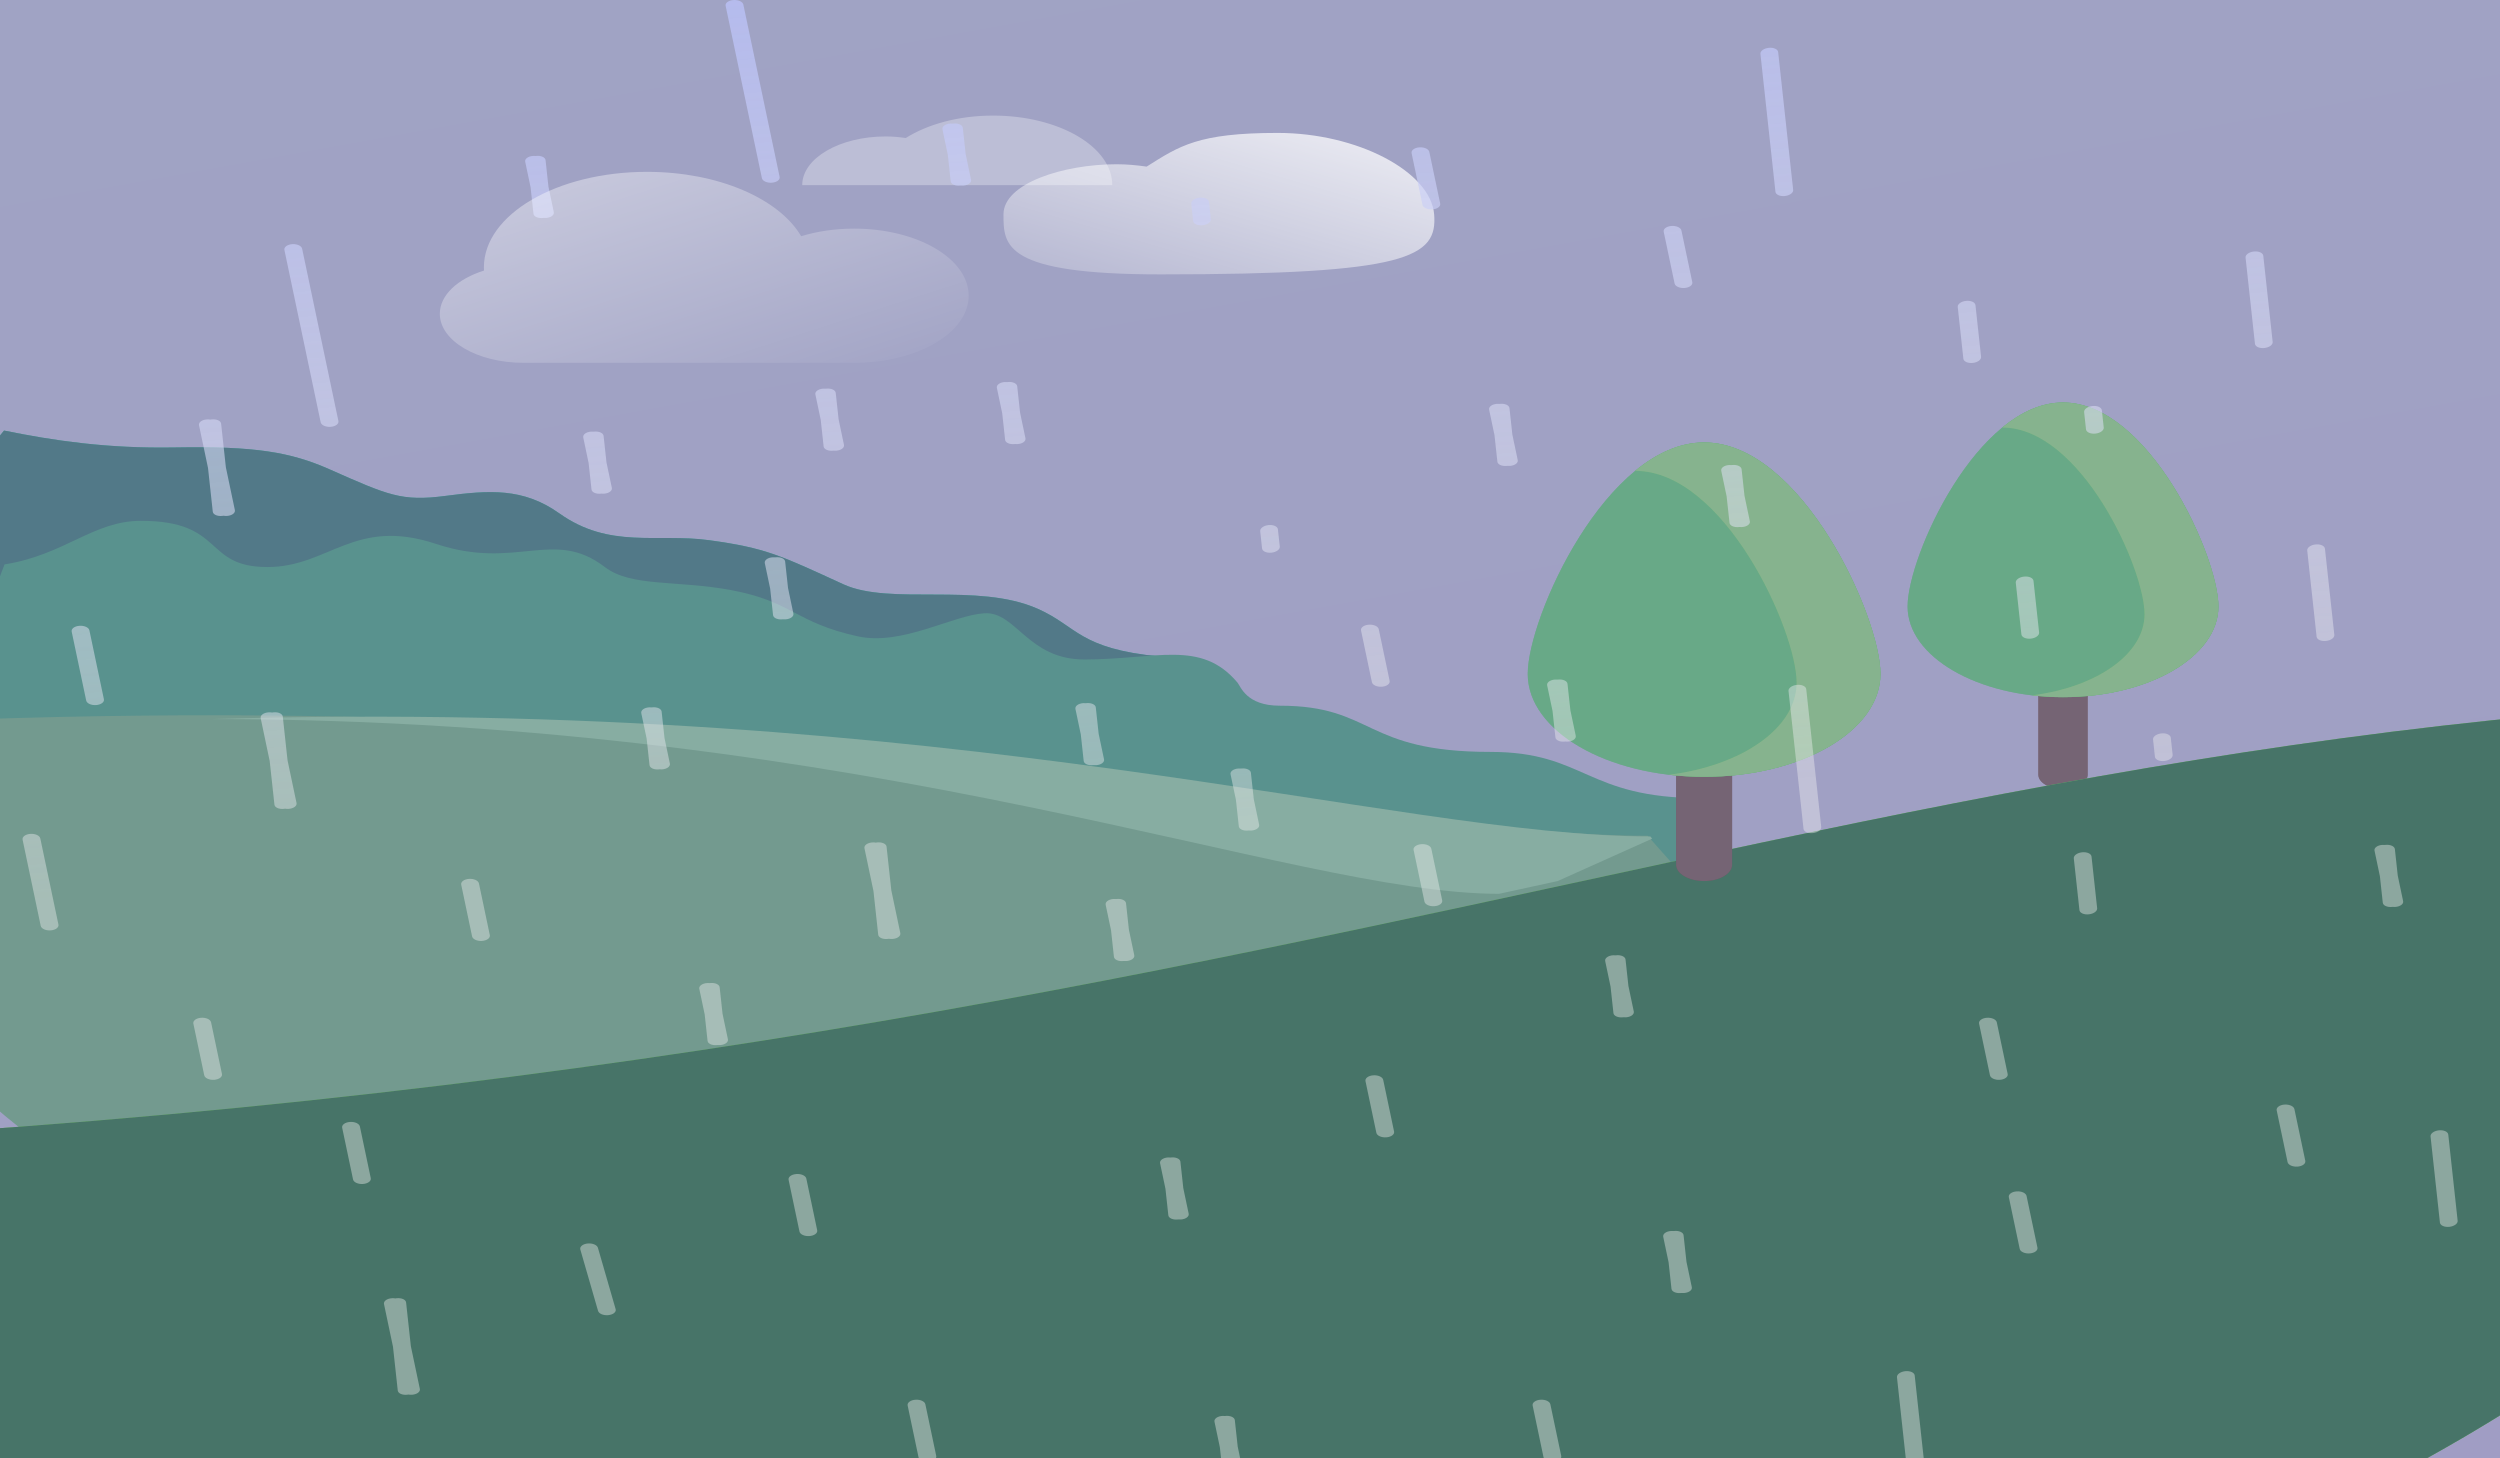 <svg width="360" height="210" viewBox="0 0 360 210" fill="none" xmlns="http://www.w3.org/2000/svg">
<rect x="0" y="0" width="360" height="210" fill="#333333" stroke="none"/>
<g clip-path="url(#clip0_131_45290)">
<ellipse cx="180" cy="105" rx="540" ry="315" fill="url(#paint0_linear_131_45290)"/>
<path d="M149.426 87.659C140.744 83.82 128.201 87.233 121.448 84.138C112.421 80.001 110.371 78.919 102.128 77.789C94.603 76.757 87.79 79.091 80.542 73.924C75.332 70.21 70.418 70.586 64.131 71.411C57.843 72.237 55.911 71.323 47.45 67.579C41.855 65.103 36.741 64.226 25.164 64.432C15.4 64.606 7.72 63.449 0.583 62C-6.281 70.228 -11.257 79.001 -14 88.18C13.963 89.749 22.368 89.067 33.268 90.947C45.231 93.01 161.518 105.597 163.576 104.978C165.635 104.359 167 94.535 167 94.535C155.322 93.407 155.163 90.197 149.426 87.659Z" fill="#36B294"/>
<path d="M149.426 87.659C140.744 83.82 128.201 87.233 121.448 84.138C112.421 80.001 110.371 78.919 102.128 77.789C94.603 76.757 87.79 79.091 80.542 73.924C75.332 70.21 70.418 70.586 64.131 71.411C57.843 72.237 55.911 71.323 47.45 67.579C41.855 65.103 36.741 64.226 25.164 64.432C15.4 64.606 7.72 63.449 0.583 62C-6.281 70.228 -11.257 79.001 -14 88.18C13.963 89.749 22.368 89.067 33.268 90.947C45.231 93.01 161.518 105.597 163.576 104.978C165.635 104.359 167 94.535 167 94.535C155.322 93.407 155.163 90.197 149.426 87.659Z" fill="#5D6583" fill-opacity="0.738"/>
<path d="M297.073 113.621C295.109 113.621 293.52 112.693 293.52 111.549V89.237C293.52 88.093 295.11 87.165 297.073 87.165C299.037 87.165 300.627 88.093 300.627 89.237V111.549C300.627 112.693 299.037 113.621 297.073 113.621Z" fill="#674447"/>
<path d="M297.073 113.621C295.109 113.621 293.52 112.693 293.52 111.549V89.237C293.52 88.093 295.11 87.165 297.073 87.165C299.037 87.165 300.627 88.093 300.627 89.237V111.549C300.627 112.693 299.037 113.621 297.073 113.621Z" fill="#8588A6" fill-opacity="0.47"/>
<path d="M319.455 87.337C319.455 94.548 309.434 100.393 297.073 100.393C284.711 100.393 274.69 94.548 274.69 87.337C274.69 80.126 284.711 57.959 297.073 57.959C309.434 57.96 319.455 80.126 319.455 87.337Z" fill="#43AB5F"/>
<path d="M319.455 87.337C319.455 94.548 309.434 100.393 297.073 100.393C284.711 100.393 274.69 94.548 274.69 87.337C274.69 80.126 284.711 57.959 297.073 57.959C309.434 57.96 319.455 80.126 319.455 87.337Z" fill="#A0A7C3" fill-opacity="0.399"/>
<path d="M297.072 57.959C293.97 57.959 291.014 59.358 288.328 61.565H288.328C299.642 61.565 308.814 81.853 308.814 88.453C308.814 94.194 301.868 98.98 292.615 100.131C294.056 100.301 295.545 100.393 297.072 100.393C309.433 100.393 319.454 94.548 319.454 87.337C319.455 80.126 309.433 57.959 297.072 57.959Z" fill="#71BE63"/>
<path d="M297.072 57.959C293.97 57.959 291.014 59.358 288.328 61.565H288.328C299.642 61.565 308.814 81.853 308.814 88.453C308.814 94.194 301.868 98.98 292.615 100.131C294.056 100.301 295.545 100.393 297.072 100.393C309.433 100.393 319.454 94.548 319.454 87.337C319.455 80.126 309.433 57.959 297.072 57.959Z" fill="#A0A7C3" fill-opacity="0.45"/>
<path opacity="0.3" d="M115.52 26.66C115.52 22.787 120.902 19.648 127.541 19.648C128.543 19.648 129.501 19.74 130.431 19.875C133.568 17.899 138.015 16.643 142.996 16.643C152.48 16.643 160.168 21.128 160.168 26.66H115.52Z" fill="white"/>
<path d="M184.268 101.62C179.467 101.62 178.666 98.852 178.195 98.292C172.94 92.053 166.578 94.965 156.14 94.965C147.979 94.965 146.311 88.032 141.756 88.31C137.202 88.587 129.864 93.024 123.537 91.637C114.459 89.648 114.174 86.646 105.317 84.983C97.502 83.514 90.894 84.567 87.098 81.655C79.707 75.986 74.382 82.175 62.805 78.328C51.03 74.414 47.369 81.655 38.513 81.655C29.208 81.655 32.439 75 20.293 75C13.412 75 9.357 79.891 0.654 81.274C-2.357 88.891 -4 96.807 -4 104.947C-4 109.145 -3.531 113.277 -2.709 117.348C0.085 118.859 3.105 120.188 6.133 120.946C16.992 123.665 245 126 245 126V114.93C228.298 114.93 228.298 108.275 214.634 108.275C196.225 108.275 197.933 101.62 184.268 101.62Z" fill="#59928E"/>
<path d="M54.605 178L242 125.686L237.256 120.35C191.882 120.35 113.143 96.309 -30 104.826C-30 131.107 -11.523 155.123 18.974 173.593C38.13 175.978 54.605 178 54.605 178Z" fill="#739A8F"/>
<path d="M237.656 120.449C200.656 120.449 138.67 100.348 30.485 103.546C126.669 103.594 185.654 128.71 215.859 128.71L224.297 126.874L237.907 120.766L237.656 120.449Z" fill="#87ADA2"/>
<path opacity="0.9" d="M160.775 23.652C162.279 23.652 163.717 23.791 165.115 23.993C169.823 21.027 172.506 19.14 183.978 19.14C195.45 19.14 206.029 24.713 206.518 30.87C207.007 37.026 202.849 39.512 167.143 39.512C144.501 39.512 144.501 35.34 144.501 30.87C144.501 26.4 153.129 23.652 160.775 23.652Z" fill="url(#paint1_linear_131_45290)"/>
<path d="M-119 167.358C-74.03 220.205 26.016 257 142.308 257C300.644 257 429 188.83 429 104.738C429 103.149 428.866 101.577 428.775 100C251.488 100.432 171.096 166.594 -119 166.594V167.358Z" fill="#71BE63"/>
<path d="M-119 167.358C-74.03 220.205 26.016 257 142.308 257C300.644 257 429 188.83 429 104.738C429 103.149 428.866 101.577 428.775 100C251.488 100.432 171.096 166.594 -119 166.594V167.358Z" fill="#477468"/>
<path d="M245.392 126.873C243.164 126.873 241.359 125.821 241.359 124.523V99.204C241.359 97.906 243.163 96.853 245.392 96.853C247.621 96.853 249.424 97.906 249.424 99.204V124.523C249.424 125.821 247.62 126.873 245.392 126.873Z" fill="#674447"/>
<path d="M245.392 126.873C243.164 126.873 241.359 125.821 241.359 124.523V99.204C241.359 97.906 243.163 96.853 245.392 96.853C247.621 96.853 249.424 97.906 249.424 99.204V124.523C249.424 125.821 247.62 126.873 245.392 126.873Z" fill="#8588A6" fill-opacity="0.47"/>
<path d="M270.79 97.047C270.79 105.23 259.418 111.863 245.391 111.863C231.363 111.863 219.992 105.23 219.992 97.047C219.992 88.865 231.363 63.711 245.391 63.711C259.418 63.711 270.79 88.864 270.79 97.047Z" fill="#43AB5F"/>
<path d="M270.79 97.047C270.79 105.23 259.418 111.863 245.391 111.863C231.363 111.863 219.992 105.23 219.992 97.047C219.992 88.865 231.363 63.711 245.391 63.711C259.418 63.711 270.79 88.864 270.79 97.047Z" fill="#A0A7C3" fill-opacity="0.399"/>
<path d="M245.391 63.711C241.869 63.711 238.516 65.298 235.468 67.802H235.468C248.307 67.802 258.715 90.825 258.715 98.314C258.715 104.828 250.834 110.26 240.333 111.566C241.968 111.759 243.658 111.864 245.39 111.864C259.417 111.864 270.79 105.23 270.79 97.048C270.79 88.864 259.418 63.711 245.391 63.711Z" fill="#71BE63"/>
<path d="M245.391 63.711C241.869 63.711 238.516 65.298 235.468 67.802H235.468C248.307 67.802 258.715 90.825 258.715 98.314C258.715 104.828 250.834 110.26 240.333 111.566C241.968 111.759 243.658 111.864 245.39 111.864C259.417 111.864 270.79 105.23 270.79 97.048C270.79 88.864 259.418 63.711 245.391 63.711Z" fill="#A0A7C3" fill-opacity="0.45"/>
<path opacity="0.8" fill-rule="evenodd" clip-rule="evenodd" d="M104.49 0.841C104.404 0.43 104.905 0.056 105.61 0.006C106.314 -0.045 106.956 0.248 107.042 0.659L112.265 25.472C112.352 25.884 111.851 26.258 111.146 26.308C110.441 26.359 109.8 26.066 109.713 25.655L104.49 0.841ZM254.697 6.888C253.992 6.963 253.457 7.356 253.502 7.767L255.663 27.618C255.708 28.029 256.315 28.302 257.02 28.228C257.725 28.153 258.26 27.76 258.215 27.349L256.054 7.498C256.009 7.087 255.402 6.814 254.697 6.888ZM258.74 98.623C258.035 98.698 257.5 99.092 257.545 99.503L259.706 119.354C259.751 119.765 260.358 120.038 261.063 119.963C261.768 119.889 262.303 119.495 262.258 119.084L260.097 99.233C260.053 98.822 259.445 98.549 258.74 98.623ZM135.713 18.629L136.487 22.304L136.902 26.116C136.946 26.527 137.554 26.8 138.259 26.726C138.279 26.724 138.299 26.721 138.318 26.719C138.445 26.733 138.578 26.735 138.713 26.726C139.418 26.675 139.919 26.301 139.832 25.89L139.059 22.215L138.644 18.402C138.599 17.991 137.991 17.718 137.286 17.793C137.266 17.795 137.247 17.797 137.227 17.8C137.1 17.786 136.967 17.783 136.832 17.793C136.128 17.843 135.627 18.218 135.713 18.629ZM145.061 55.021C145.081 55.018 145.101 55.016 145.121 55.014C145.826 54.939 146.433 55.212 146.478 55.623L146.893 59.435L147.667 63.111C147.753 63.522 147.252 63.896 146.547 63.946C146.412 63.956 146.28 63.953 146.153 63.939C146.133 63.942 146.113 63.944 146.093 63.946C145.388 64.021 144.781 63.748 144.736 63.337L144.321 59.525L143.548 55.849C143.461 55.438 143.962 55.064 144.667 55.013C144.802 55.004 144.934 55.007 145.061 55.021ZM160.76 129.458L160.73 129.462C160.603 129.448 160.471 129.445 160.336 129.454C159.631 129.505 159.13 129.879 159.216 130.29L159.99 133.966L160.405 137.778C160.45 138.189 161.057 138.462 161.762 138.387C161.782 138.385 161.802 138.383 161.822 138.38C161.949 138.394 162.081 138.397 162.216 138.387C162.921 138.337 163.422 137.963 163.336 137.552L162.562 133.876L162.147 130.064C162.102 129.653 161.495 129.38 160.79 129.454L160.76 129.458ZM168.565 166.682C168.584 166.679 168.604 166.677 168.624 166.675C169.329 166.6 169.937 166.873 169.981 167.284L170.396 171.097L171.17 174.772C171.257 175.183 170.755 175.557 170.051 175.608C169.916 175.617 169.783 175.615 169.656 175.601C169.637 175.603 169.617 175.606 169.597 175.608C168.892 175.682 168.284 175.409 168.239 174.998L167.825 171.186L167.051 167.511C166.964 167.1 167.466 166.725 168.17 166.675C168.305 166.665 168.438 166.668 168.565 166.682ZM176.459 203.895C176.439 203.898 176.419 203.9 176.399 203.902C176.272 203.889 176.14 203.886 176.005 203.895C175.3 203.946 174.799 204.32 174.885 204.731L175.659 208.407L176.074 212.219C176.119 212.63 176.726 212.903 177.431 212.828L177.453 212.826C177.466 212.824 177.478 212.823 177.491 212.821C177.618 212.835 177.75 212.838 177.885 212.828C178.59 212.778 179.091 212.404 179.005 211.992L178.231 208.317L177.816 204.505C177.771 204.094 177.164 203.821 176.459 203.895ZM248.634 71.475L247.86 67.799C247.773 67.388 248.275 67.014 248.979 66.964C249.114 66.954 249.247 66.957 249.374 66.971L249.396 66.968C249.408 66.966 249.421 66.965 249.433 66.964C250.138 66.889 250.746 67.162 250.791 67.573L251.206 71.386L251.979 75.061C252.066 75.472 251.564 75.846 250.86 75.897C250.725 75.906 250.592 75.903 250.465 75.889C250.446 75.892 250.426 75.894 250.406 75.897C249.701 75.971 249.093 75.698 249.049 75.287L248.634 71.475ZM215.207 62.668L214.433 58.992C214.346 58.581 214.848 58.207 215.552 58.156C215.687 58.147 215.82 58.15 215.947 58.163C215.966 58.161 215.986 58.158 216.006 58.156C216.711 58.082 217.319 58.355 217.364 58.766L217.779 62.578L218.552 66.253C218.639 66.665 218.137 67.039 217.433 67.089C217.298 67.099 217.165 67.096 217.038 67.082C217.019 67.085 216.999 67.087 216.979 67.089C216.274 67.164 215.666 66.891 215.622 66.48L215.207 62.668ZM156.436 101.253C156.416 101.255 156.396 101.257 156.376 101.26C156.249 101.246 156.117 101.243 155.982 101.253C155.277 101.303 154.776 101.677 154.862 102.088L155.636 105.764L156.051 109.576C156.096 109.987 156.703 110.26 157.408 110.185C157.428 110.183 157.448 110.181 157.468 110.178C157.595 110.192 157.727 110.195 157.862 110.185C158.567 110.135 159.068 109.761 158.982 109.35L158.208 105.674L157.793 101.862C157.748 101.451 157.141 101.178 156.436 101.253ZM224.303 97.865C224.323 97.863 224.343 97.86 224.363 97.858C225.068 97.784 225.676 98.056 225.72 98.468L226.135 102.28L226.909 105.955C226.995 106.366 226.494 106.741 225.789 106.791C225.655 106.801 225.522 106.798 225.395 106.784L225.361 106.788L225.336 106.791C224.631 106.865 224.023 106.593 223.978 106.181L223.563 102.37L222.79 98.694C222.703 98.283 223.204 97.909 223.909 97.858C224.044 97.848 224.177 97.851 224.303 97.865ZM232.72 137.56L232.695 137.563L232.66 137.567C232.533 137.553 232.401 137.55 232.266 137.56C231.561 137.61 231.06 137.985 231.147 138.396L231.92 142.071L232.335 145.883C232.38 146.294 232.987 146.567 233.692 146.493C233.712 146.491 233.732 146.488 233.752 146.486C233.879 146.5 234.011 146.502 234.146 146.493C234.851 146.442 235.352 146.068 235.266 145.657L234.492 141.981L234.077 138.169C234.032 137.758 233.425 137.485 232.72 137.56ZM241.017 177.269L241.046 177.265L241.077 177.262C241.781 177.187 242.389 177.46 242.434 177.871L242.849 181.683L243.622 185.359C243.709 185.77 243.208 186.144 242.503 186.195C242.368 186.204 242.236 186.201 242.109 186.188C242.089 186.19 242.069 186.193 242.049 186.195C241.344 186.269 240.737 185.996 240.692 185.585L240.277 181.773L239.503 178.098C239.417 177.686 239.918 177.312 240.623 177.262C240.758 177.252 240.89 177.255 241.017 177.269ZM341.931 122.501L342.705 126.177L343.12 129.989C343.164 130.4 343.772 130.673 344.477 130.598C344.497 130.596 344.517 130.594 344.536 130.591C344.663 130.605 344.796 130.608 344.931 130.598C345.636 130.548 346.137 130.174 346.05 129.763L345.277 126.087L344.862 122.275C344.817 121.864 344.209 121.591 343.504 121.665C343.484 121.668 343.465 121.67 343.445 121.673C343.318 121.659 343.185 121.656 343.051 121.665C342.346 121.716 341.845 122.09 341.931 122.501ZM203.269 22.054C203.182 21.643 203.683 21.269 204.388 21.218C205.093 21.168 205.734 21.46 205.821 21.872L207.388 29.316C207.474 29.727 206.973 30.101 206.268 30.151C205.564 30.202 204.922 29.91 204.836 29.498L203.269 22.054ZM196.629 155.681C196.542 155.27 197.044 154.896 197.748 154.845C198.453 154.795 199.095 155.087 199.181 155.498L200.748 162.942C200.835 163.354 200.334 163.728 199.629 163.778C198.924 163.829 198.282 163.536 198.196 163.125L196.629 155.681ZM283.109 43.327C282.404 43.402 281.869 43.796 281.914 44.207L282.724 51.651C282.769 52.062 283.377 52.335 284.081 52.26C284.786 52.186 285.321 51.792 285.277 51.381L284.466 43.937C284.421 43.526 283.814 43.253 283.109 43.327ZM291.466 83.029C290.761 83.104 290.226 83.497 290.271 83.909L291.081 91.353C291.126 91.764 291.733 92.037 292.438 91.962C293.143 91.888 293.678 91.494 293.633 91.083L292.823 83.639C292.778 83.228 292.171 82.955 291.466 83.029ZM298.627 123.61C298.583 123.199 299.118 122.806 299.823 122.731C300.527 122.657 301.135 122.929 301.18 123.341L301.99 130.785C302.035 131.196 301.5 131.589 300.795 131.664C300.09 131.738 299.483 131.466 299.438 131.054L298.627 123.61ZM75.63 23.29L76.403 26.966L76.819 30.778C76.863 31.189 77.471 31.462 78.176 31.387C78.196 31.385 78.216 31.383 78.235 31.38C78.362 31.394 78.495 31.397 78.63 31.387C79.334 31.337 79.836 30.963 79.749 30.552L78.975 26.876L78.561 23.064C78.516 22.653 77.908 22.38 77.203 22.454L77.172 22.458L77.144 22.462C77.017 22.448 76.884 22.445 76.749 22.454C76.045 22.505 75.543 22.879 75.63 23.29ZM111.644 80.26C111.664 80.257 111.684 80.255 111.704 80.252C112.408 80.178 113.016 80.451 113.061 80.862L113.476 84.674L114.249 88.35C114.336 88.761 113.835 89.135 113.13 89.186C112.995 89.195 112.863 89.192 112.736 89.178L112.702 89.183L112.676 89.186C111.971 89.26 111.364 88.987 111.319 88.576L110.904 84.764L110.13 81.088C110.044 80.677 110.545 80.303 111.25 80.252C111.385 80.243 111.517 80.246 111.644 80.26ZM84.76 66.668L83.987 62.992C83.9 62.581 84.401 62.207 85.106 62.156C85.241 62.147 85.374 62.15 85.5 62.163L85.526 62.16L85.56 62.156C86.265 62.082 86.873 62.355 86.917 62.766L87.332 66.578L88.106 70.253C88.192 70.665 87.691 71.039 86.986 71.089C86.852 71.099 86.719 71.096 86.592 71.082L86.566 71.085L86.532 71.089C85.828 71.164 85.22 70.891 85.175 70.48L84.76 66.668ZM92.343 102.694L93.117 106.369L93.532 110.181C93.577 110.593 94.184 110.866 94.889 110.791L94.923 110.787L94.949 110.784C95.076 110.798 95.208 110.801 95.343 110.791C96.048 110.741 96.549 110.366 96.463 109.955L95.689 106.28L95.274 102.468C95.229 102.056 94.622 101.784 93.917 101.858C93.897 101.86 93.877 101.863 93.857 101.865C93.73 101.851 93.598 101.848 93.463 101.858C92.758 101.909 92.257 102.283 92.343 102.694ZM101.474 146.071L100.7 142.396C100.614 141.985 101.115 141.61 101.82 141.56C101.955 141.55 102.087 141.553 102.214 141.567C102.234 141.564 102.254 141.562 102.274 141.56C102.978 141.485 103.586 141.758 103.631 142.169L104.046 145.982L104.819 149.657C104.906 150.068 104.405 150.442 103.7 150.493C103.565 150.503 103.432 150.5 103.306 150.486C103.286 150.488 103.266 150.491 103.246 150.493C102.541 150.567 101.934 150.294 101.889 149.883L101.474 146.071ZM118.927 55.971C118.947 55.968 118.967 55.966 118.987 55.964C119.692 55.889 120.299 56.162 120.344 56.573L120.759 60.385L121.533 64.061C121.619 64.472 121.118 64.846 120.413 64.897C120.278 64.906 120.146 64.903 120.019 64.889C119.999 64.892 119.979 64.894 119.959 64.897C119.255 64.971 118.647 64.698 118.602 64.287L118.187 60.475L117.414 56.799C117.327 56.388 117.828 56.014 118.533 55.964C118.668 55.954 118.801 55.957 118.927 55.971ZM178.745 110.669L178.713 110.673C178.586 110.659 178.453 110.656 178.318 110.665C177.614 110.716 177.112 111.09 177.199 111.501L177.973 115.177L178.388 118.989C178.432 119.4 179.04 119.673 179.745 119.598C179.765 119.596 179.785 119.594 179.804 119.591C179.931 119.605 180.064 119.608 180.199 119.598C180.904 119.548 181.405 119.174 181.318 118.763L180.545 115.087L180.13 111.275C180.085 110.864 179.477 110.591 178.772 110.665L178.745 110.669ZM113.557 169.896C113.471 169.485 113.972 169.11 114.677 169.06C115.382 169.009 116.023 169.302 116.11 169.713L117.676 177.157C117.763 177.568 117.262 177.942 116.557 177.993C115.852 178.043 115.211 177.751 115.124 177.34L113.557 169.896ZM50.391 161.56C49.686 161.61 49.185 161.985 49.272 162.396L50.839 169.84C50.925 170.251 51.566 170.543 52.271 170.493C52.976 170.442 53.477 170.068 53.391 169.657L51.824 162.213C51.737 161.802 51.096 161.509 50.391 161.56ZM220.7 202.396C220.614 201.985 221.115 201.61 221.82 201.56C222.524 201.509 223.166 201.802 223.252 202.213L224.819 209.657C224.906 210.068 224.405 210.442 223.7 210.493C222.995 210.543 222.354 210.251 222.267 209.84L220.7 202.396ZM131.82 201.56C131.115 201.61 130.614 201.985 130.7 202.396L132.267 209.84C132.354 210.251 132.995 210.543 133.7 210.493C134.405 210.442 134.906 210.068 134.819 209.657L133.252 202.213C133.166 201.802 132.524 201.509 131.82 201.56ZM203.557 122.396C203.471 121.985 203.972 121.61 204.677 121.56C205.382 121.509 206.023 121.802 206.11 122.213L207.676 129.657C207.763 130.068 207.262 130.442 206.557 130.493C205.852 130.543 205.211 130.251 205.124 129.84L203.557 122.396ZM290.391 171.56C289.686 171.61 289.185 171.985 289.272 172.396L290.839 179.84C290.925 180.251 291.567 180.543 292.271 180.493C292.976 180.442 293.477 180.068 293.391 179.657L291.824 172.213C291.737 171.802 291.096 171.509 290.391 171.56ZM327.843 159.896C327.756 159.485 328.258 159.11 328.962 159.06C329.667 159.009 330.309 159.302 330.395 159.713L331.962 167.157C332.049 167.568 331.548 167.942 330.843 167.993C330.138 168.043 329.496 167.751 329.41 167.34L327.843 159.896ZM286.105 146.56C285.401 146.61 284.899 146.985 284.986 147.396L286.553 154.84C286.639 155.251 287.281 155.543 287.986 155.493C288.69 155.442 289.192 155.068 289.105 154.657L287.538 147.213C287.452 146.802 286.81 146.509 286.105 146.56ZM27.843 147.396C27.756 146.985 28.258 146.61 28.962 146.56C29.667 146.509 30.309 146.802 30.395 147.213L31.962 154.657C32.049 155.068 31.547 155.442 30.843 155.493C30.138 155.543 29.497 155.251 29.41 154.84L27.843 147.396ZM67.534 126.56C66.829 126.61 66.328 126.985 66.415 127.396L67.981 134.84C68.068 135.251 68.709 135.543 69.414 135.493C70.119 135.442 70.62 135.068 70.534 134.657L68.967 127.213C68.88 126.802 68.239 126.509 67.534 126.56ZM83.557 179.896C83.471 179.485 83.972 179.11 84.677 179.06C85.382 179.009 86.023 179.302 86.11 179.713L88.662 188.55C88.748 188.961 88.247 189.335 87.542 189.386C86.838 189.436 86.196 189.144 86.11 188.733L83.557 179.896ZM28.658 61.232L29.954 67.389L30.639 73.682C30.684 74.094 31.292 74.366 31.997 74.292C32.057 74.285 32.117 74.277 32.175 74.266C32.341 74.295 32.52 74.305 32.703 74.292C33.407 74.241 33.909 73.867 33.822 73.456L32.526 67.299L31.841 61.006C31.796 60.595 31.189 60.322 30.484 60.396C30.423 60.403 30.364 60.411 30.306 60.422C30.14 60.393 29.961 60.383 29.778 60.396C29.073 60.447 28.572 60.821 28.658 61.232ZM39.185 102.606C39.243 102.595 39.302 102.586 39.363 102.579C40.068 102.505 40.675 102.778 40.72 103.189L41.405 109.482L42.701 115.639C42.788 116.05 42.286 116.425 41.582 116.475C41.398 116.488 41.22 116.478 41.054 116.449C40.996 116.46 40.936 116.469 40.876 116.475C40.171 116.55 39.563 116.277 39.518 115.866L38.833 109.572L37.537 103.415C37.451 103.004 37.952 102.63 38.657 102.579C38.84 102.566 39.019 102.576 39.185 102.606ZM56.591 193.938L55.295 187.782C55.209 187.371 55.71 186.996 56.415 186.946C56.598 186.933 56.777 186.943 56.943 186.972C57.001 186.961 57.06 186.952 57.121 186.946C57.826 186.871 58.434 187.144 58.478 187.555L59.163 193.849L60.459 200.006C60.546 200.417 60.045 200.791 59.34 200.842C59.157 200.855 58.978 200.845 58.812 200.815C58.754 200.826 58.694 200.835 58.634 200.842C57.929 200.916 57.321 200.643 57.276 200.232L56.591 193.938ZM124.482 122.148L125.778 128.305L126.463 134.598C126.508 135.01 127.116 135.282 127.82 135.208C127.881 135.202 127.941 135.193 127.998 135.182C128.164 135.211 128.343 135.221 128.526 135.208C129.231 135.157 129.732 134.783 129.646 134.372L128.35 128.215L127.665 121.922C127.62 121.511 127.013 121.238 126.308 121.312C126.247 121.319 126.188 121.328 126.13 121.338C125.964 121.309 125.785 121.299 125.602 121.312C124.897 121.363 124.396 121.737 124.482 122.148ZM3.252 120.915C3.165 120.504 3.666 120.13 4.371 120.079C5.076 120.029 5.717 120.321 5.804 120.732L8.415 133.139C8.502 133.55 8.001 133.925 7.296 133.975C6.591 134.026 5.95 133.733 5.863 133.322L3.252 120.915ZM11.441 90.115C10.737 90.166 10.235 90.54 10.322 90.951L12.411 100.876C12.498 101.288 13.139 101.58 13.844 101.529C14.549 101.479 15.05 101.105 14.963 100.694L12.874 90.768C12.788 90.357 12.146 90.065 11.441 90.115ZM300.115 59.347C300.07 58.935 300.605 58.542 301.31 58.467C302.014 58.393 302.622 58.666 302.667 59.077L302.937 61.558C302.982 61.969 302.447 62.363 301.742 62.437C301.037 62.512 300.429 62.239 300.385 61.828L300.115 59.347ZM310.038 106.493C309.993 106.081 310.529 105.688 311.233 105.613C311.938 105.539 312.546 105.812 312.591 106.223L312.861 108.704C312.905 109.115 312.37 109.509 311.665 109.583C310.961 109.658 310.353 109.385 310.308 108.974L310.038 106.493ZM172.738 28.467C172.033 28.542 171.498 28.935 171.543 29.346L171.813 31.828C171.858 32.239 172.466 32.512 173.17 32.437C173.875 32.363 174.41 31.969 174.366 31.558L174.095 29.077C174.051 28.666 173.443 28.393 172.738 28.467ZM182.662 75.613C181.957 75.688 181.422 76.081 181.467 76.493L181.737 78.974C181.782 79.385 182.389 79.658 183.094 79.583C183.799 79.509 184.334 79.115 184.289 78.704L184.019 76.223C183.974 75.812 183.367 75.539 182.662 75.613ZM42.074 35.16C41.369 35.211 40.868 35.585 40.955 35.996L46.177 60.81C46.264 61.221 46.906 61.513 47.61 61.463C48.315 61.413 48.816 61.038 48.73 60.627L43.507 35.813C43.42 35.402 42.779 35.11 42.074 35.16ZM197.109 89.955C196.404 90.005 195.903 90.379 195.989 90.791L197.556 98.235C197.643 98.646 198.284 98.938 198.989 98.888C199.694 98.837 200.195 98.463 200.108 98.052L198.541 90.608C198.455 90.197 197.813 89.904 197.109 89.955ZM239.573 33.374C239.486 32.963 239.988 32.589 240.692 32.538C241.397 32.488 242.039 32.78 242.125 33.191L243.692 40.636C243.779 41.047 243.277 41.421 242.573 41.471C241.868 41.522 241.226 41.23 241.14 40.818L239.573 33.374ZM323.361 37.098C323.316 36.687 323.851 36.293 324.556 36.218C325.261 36.144 325.869 36.417 325.913 36.828L327.264 49.235C327.309 49.646 326.774 50.04 326.069 50.114C325.364 50.189 324.756 49.916 324.712 49.505L323.361 37.098ZM332.24 79.281C332.195 78.87 332.73 78.476 333.435 78.402C334.14 78.327 334.748 78.6 334.792 79.011L336.143 91.418C336.188 91.829 335.653 92.223 334.948 92.297C334.243 92.372 333.635 92.099 333.591 91.688L332.24 79.281ZM351.193 162.768C350.489 162.843 349.953 163.236 349.998 163.647L351.349 176.054C351.393 176.465 352.001 176.738 352.706 176.664C353.411 176.589 353.946 176.196 353.901 175.785L352.551 163.378C352.506 162.967 351.898 162.694 351.193 162.768ZM273.163 198.331C273.118 197.92 273.653 197.526 274.358 197.451C275.063 197.377 275.671 197.65 275.715 198.061L277.066 210.468C277.111 210.879 276.575 211.273 275.871 211.347C275.166 211.422 274.558 211.149 274.513 210.738L273.163 198.331Z" fill="url(#paint2_linear_131_45290)"/>
<path opacity="0.9" d="M93.408 52.246H122.989C132.102 52.246 139.489 47.92 139.489 42.584C139.489 37.248 132.102 32.922 122.989 32.922C120.239 32.922 117.646 33.316 115.366 34.013C112.191 28.62 103.449 24.746 93.162 24.746C80.193 24.746 69.68 30.902 69.68 38.496C69.68 38.652 69.685 38.807 69.694 38.961C65.908 40.152 63.334 42.493 63.334 45.185C63.334 49.085 68.733 52.246 75.392 52.246H93.162C93.199 52.246 93.408 52.246 93.408 52.246H93.162H93.408Z" fill="url(#paint3_linear_131_45290)"/>
</g>
<defs>
<linearGradient id="paint0_linear_131_45290" x1="1055.35" y1="322.188" x2="934.213" y2="-346.613" gradientUnits="userSpaceOnUse">
<stop stop-color="#A098C5"/>
<stop offset="1" stop-color="#A0A7C3"/>
</linearGradient>
<linearGradient id="paint1_linear_131_45290" x1="162.23" y1="0.806" x2="146.798" y2="53.72" gradientUnits="userSpaceOnUse">
<stop stop-color="white"/>
<stop offset="1" stop-color="white" stop-opacity="0.01"/>
</linearGradient>
<linearGradient id="paint2_linear_131_45290" x1="78.548" y1="1.484" x2="86.903" y2="123.874" gradientUnits="userSpaceOnUse">
<stop stop-color="#BAC1F7"/>
<stop offset="1" stop-color="#F1F1F1" stop-opacity="0.502"/>
</linearGradient>
<linearGradient id="paint3_linear_131_45290" x1="77.384" y1="-31.222" x2="107.443" y2="62.522" gradientUnits="userSpaceOnUse">
<stop stop-color="white"/>
<stop offset="1" stop-color="white" stop-opacity="0.01"/>
</linearGradient>
<clipPath id="clip0_131_45290">
<rect width="360" height="210" fill="white"/>
</clipPath>
</defs>
</svg>
